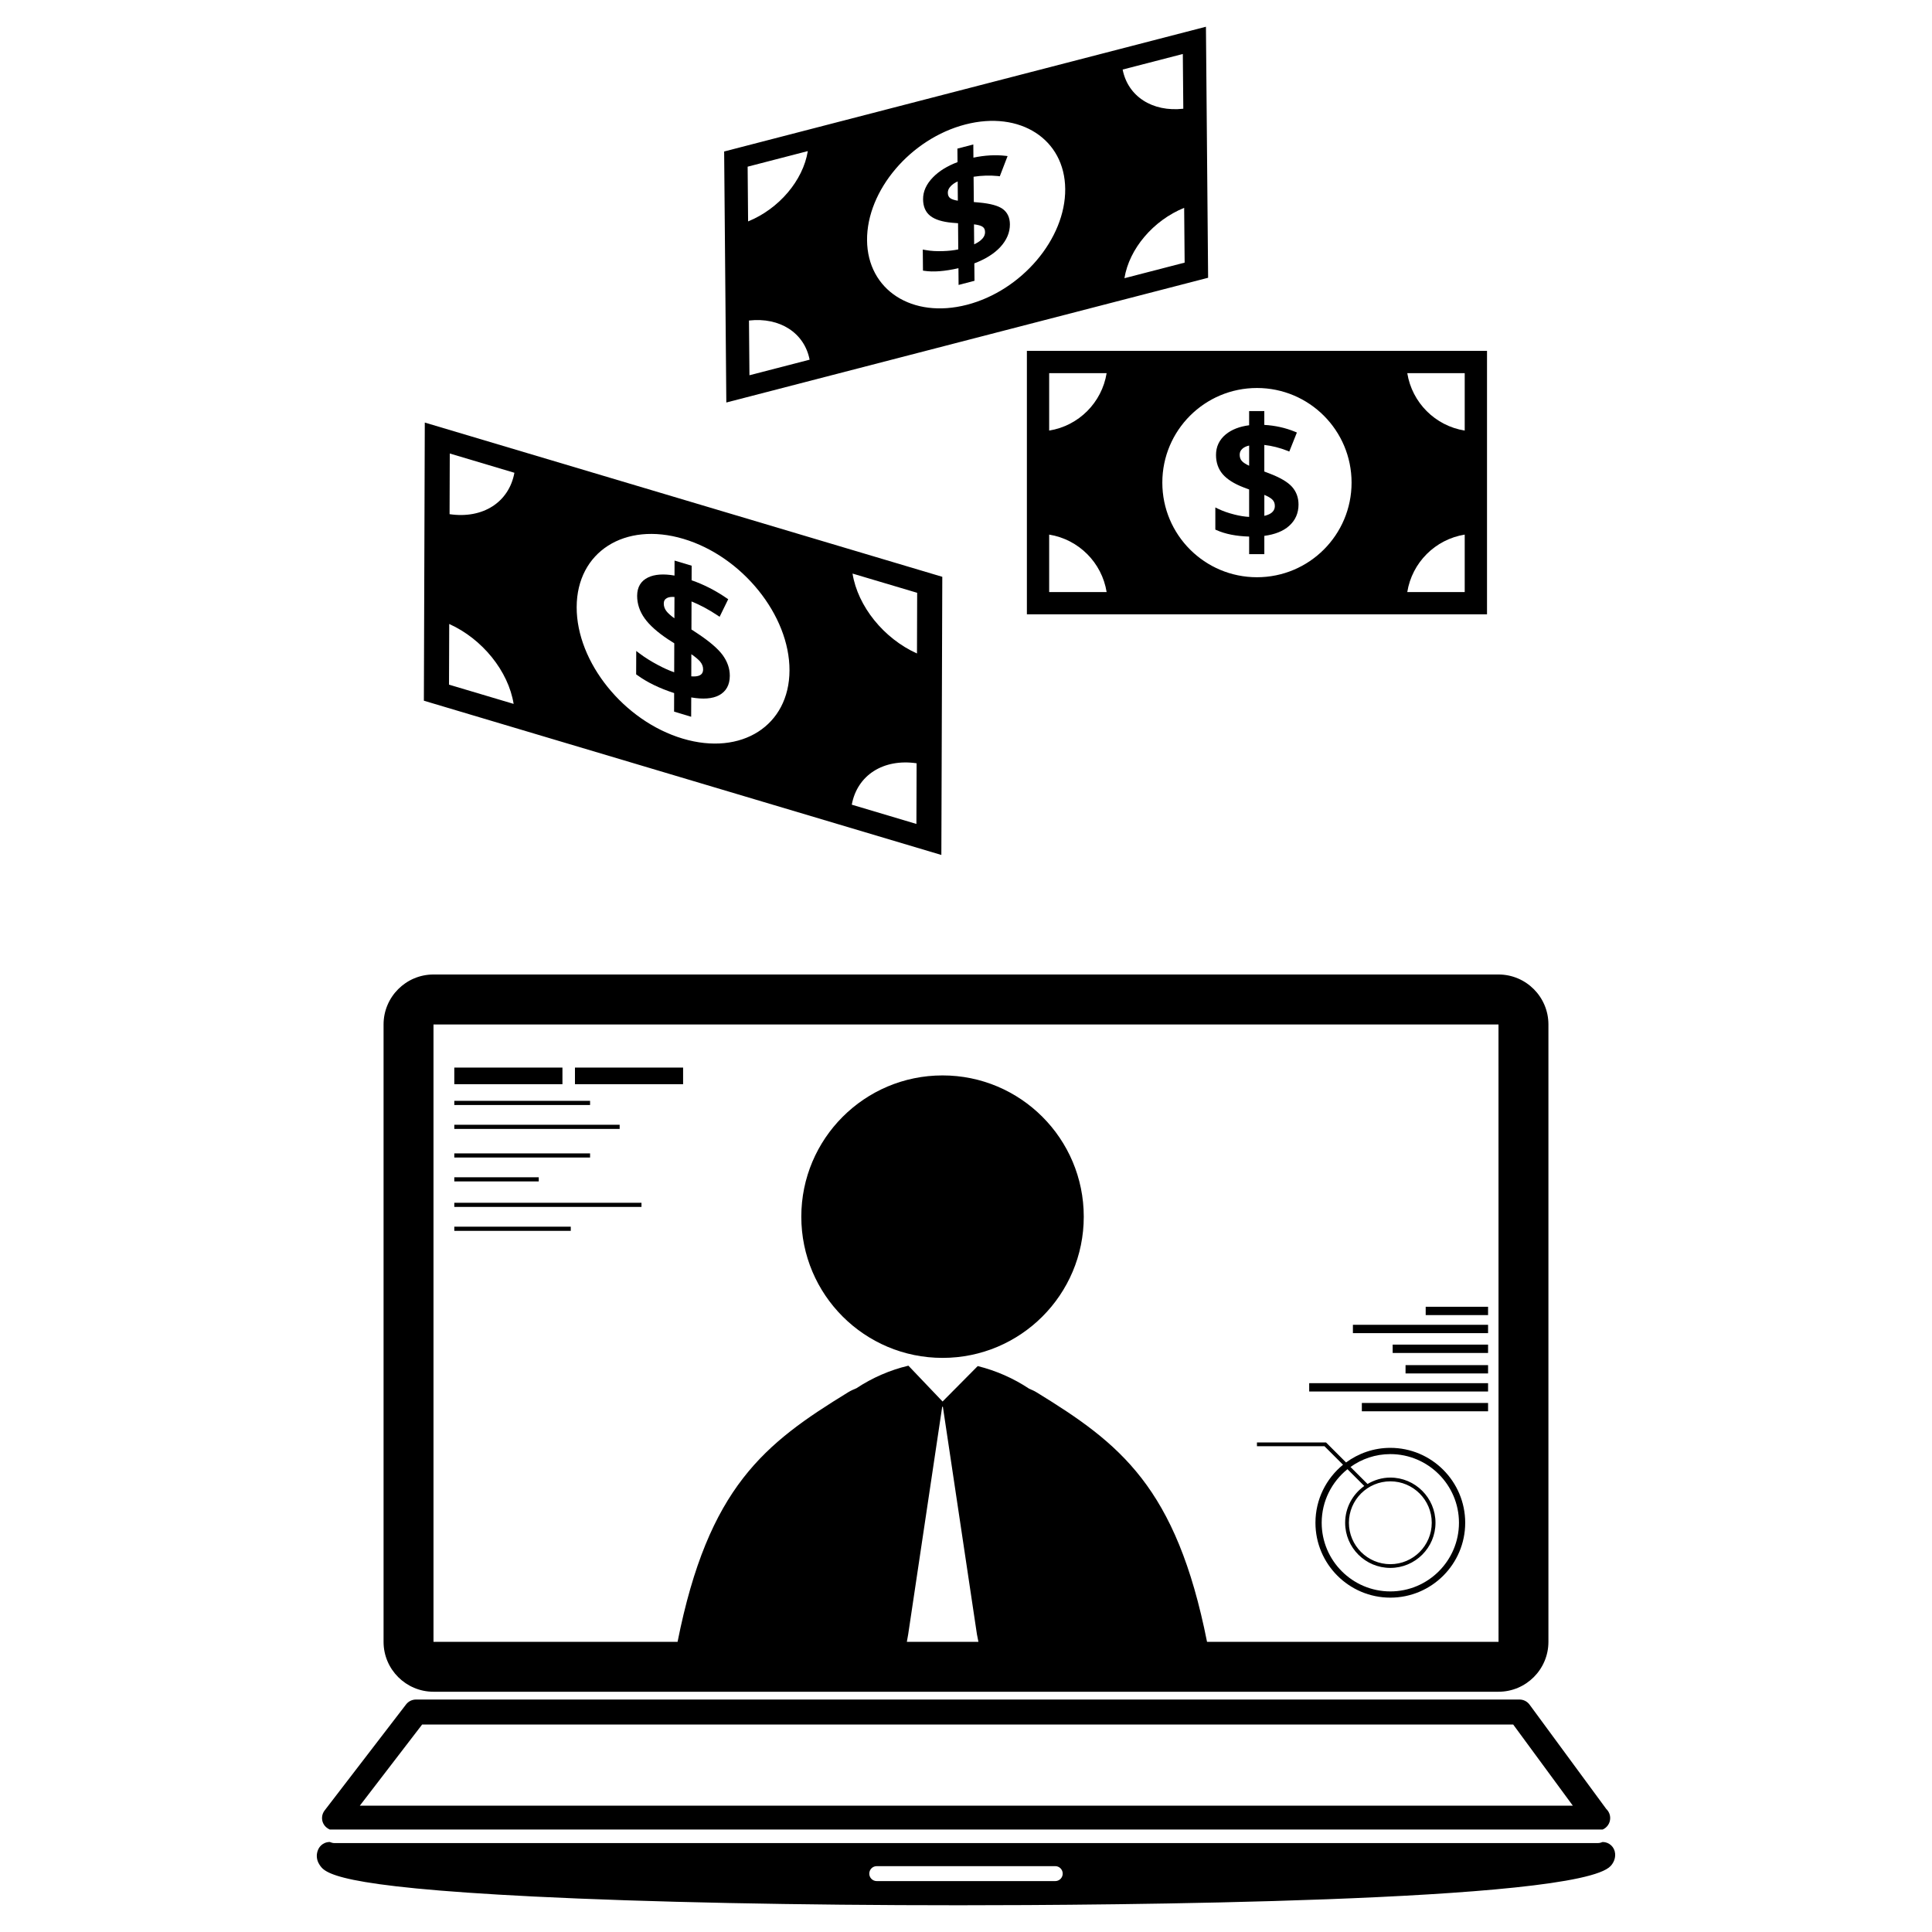 <?xml version="1.0" encoding="utf-8"?>
<!-- Generator: Adobe Illustrator 16.0.0, SVG Export Plug-In . SVG Version: 6.00 Build 0)  -->
<!DOCTYPE svg PUBLIC "-//W3C//DTD SVG 1.1//EN" "http://www.w3.org/Graphics/SVG/1.1/DTD/svg11.dtd">
<svg version="1.1" id="Layer_1" xmlns="http://www.w3.org/2000/svg" xmlns:xlink="http://www.w3.org/1999/xlink" x="0px" y="0px"
	 width="126px" height="126px" viewBox="0 0 126 126" enable-background="new 0 0 126 126" xml:space="preserve">
<g>
	<path d="M28.271,110.331h69.457c1.797,0,3.256-1.461,3.256-3.254V66.813c0-1.797-1.459-3.259-3.256-3.259H28.271
		c-1.795,0-3.256,1.462-3.256,3.259v40.265C25.015,108.87,26.476,110.331,28.271,110.331z M59.142,107.077l0.087-0.487l2.219-14.845
		h0.044l2.222,14.845l0.097,0.487H59.142z M28.271,66.813h69.457l0.003,40.265H78.72C76.713,96.97,73.039,94.139,67.596,90.8
		c-0.153-0.095-0.316-0.162-0.476-0.231c-1.028-0.685-2.18-1.187-3.356-1.477l-2.292,2.311l-2.225-2.334
		c-0.009,0-0.015,0-0.023,0.002c-1.179,0.281-2.337,0.783-3.368,1.466c-0.184,0.075-0.366,0.156-0.543,0.264
		c-5.443,3.339-9.117,6.17-11.124,16.277H28.271V66.813z"/>
	<path d="M104.524,120.131c-0.101,0.041-0.209,0.07-0.324,0.07c-0.006-0.004-0.011-0.004-0.017,0H21.816
		c-0.11,0-0.213-0.031-0.311-0.072c-0.322,0-0.613,0.188-0.748,0.478c-0.15,0.329-0.123,0.687,0.072,0.991
		c0.343,0.536,0.918,1.438,13.991,2.089c7.388,0.369,17.234,0.569,27.726,0.569c9.42,0,40.321-0.186,42.498-2.563
		c0.212-0.23,0.316-0.519,0.289-0.813C105.297,120.457,104.947,120.134,104.524,120.131z M68.82,122.68H57.18
		c-0.27,0-0.488-0.218-0.488-0.486c0-0.272,0.218-0.489,0.488-0.489h11.64c0.269,0,0.487,0.217,0.487,0.489
		C69.307,122.462,69.089,122.68,68.82,122.68z"/>
	<path d="M21.505,119.316h83.01c0.003,0,0.004,0,0.008,0c0.287-0.124,0.489-0.411,0.489-0.745c0-0.232-0.097-0.443-0.254-0.593
		l-5.006-6.809c-0.153-0.208-0.398-0.33-0.656-0.33H27.131c-0.254,0-0.492,0.117-0.647,0.317l-5.313,6.918
		c-0.19,0.245-0.222,0.579-0.084,0.855C21.175,119.107,21.328,119.238,21.505,119.316z M27.531,112.468h71.155l3.889,5.292H23.468
		L27.531,112.468z"/>
	<rect x="92.98" y="85.224" width="4.068" height="0.543"/>
	<rect x="88.233" y="86.4" width="8.815" height="0.544"/>
	<rect x="90.826" y="87.692" width="6.222" height="0.545"/>
	<rect x="91.666" y="89.03" width="5.382" height="0.542"/>
	<rect x="85.382" y="90.207" width="11.666" height="0.543"/>
	<rect x="88.816" y="91.498" width="8.232" height="0.543"/>
	<path d="M87.588,95.527c-1.097,0.898-1.798,2.26-1.798,3.783c0,2.693,2.189,4.884,4.885,4.884c2.692,0,4.882-2.19,4.882-4.884
		c0-2.692-2.19-4.885-4.882-4.885c-1.082,0-2.078,0.358-2.888,0.953l-1.307-1.305h-4.505v0.244h4.402L87.588,95.527z M87.878,95.817
		l1.096,1.095c-0.751,0.534-1.247,1.409-1.247,2.398c0,1.627,1.322,2.945,2.947,2.945c1.623,0,2.945-1.318,2.945-2.945
		c0-1.626-1.322-2.946-2.945-2.946c-0.545,0-1.05,0.16-1.487,0.418l-1.111-1.11c0.733-0.525,1.628-0.839,2.598-0.839
		c2.467,0,4.476,2.009,4.476,4.478c0,2.468-2.009,4.477-4.476,4.477c-2.468,0-4.477-2.009-4.477-4.477
		C86.198,97.899,86.855,96.642,87.878,95.817z M90.675,96.609c1.488,0,2.7,1.212,2.7,2.701c0,1.488-1.212,2.702-2.7,2.702
		c-1.49,0-2.703-1.214-2.703-2.702C87.972,97.821,89.185,96.609,90.675,96.609z"/>
	<rect x="29.628" y="69.625" width="7.053" height="1.084"/>
	<rect x="37.497" y="69.625" width="7.053" height="1.084"/>
	<rect x="29.628" y="80.001" width="7.596" height="0.272"/>
	<rect x="29.628" y="78.442" width="12.208" height="0.27"/>
	<rect x="29.628" y="76.779" width="5.508" height="0.27"/>
	<rect x="29.628" y="75.221" width="8.855" height="0.27"/>
	<rect x="29.628" y="73.354" width="10.784" height="0.271"/>
	<rect x="29.628" y="71.794" width="8.855" height="0.272"/>
	<path d="M66.971,40.064h30.008V22.883H66.971V40.064z M95.525,24.335v3.746c-1.922-0.307-3.437-1.823-3.746-3.746H95.525z
		 M95.525,34.865v3.747h-3.746C92.088,36.688,93.604,35.176,95.525,34.865z M81.976,25.304c3.408,0,6.17,2.763,6.17,6.171
		c0,3.409-2.763,6.171-6.17,6.171c-3.409,0-6.172-2.762-6.172-6.171C75.803,28.066,78.567,25.304,81.976,25.304z M68.424,24.335
		h3.748c-0.311,1.923-1.825,3.439-3.748,3.746V24.335z M68.424,34.865c1.923,0.311,3.437,1.823,3.748,3.747h-3.748V34.865z"/>
	<path d="M81.466,34.994v1.146h0.99v-1.192c0.69-0.093,1.23-0.307,1.611-0.646c0.411-0.364,0.619-0.835,0.619-1.396
		c0-0.455-0.144-0.845-0.428-1.162c-0.282-0.311-0.765-0.596-1.479-0.869l-0.324-0.123v-1.734c0.497,0.057,1.001,0.182,1.504,0.38
		l0.125,0.051l0.495-1.241l-0.123-0.052c-0.629-0.258-1.303-0.406-2.001-0.445v-0.9h-0.99v0.923
		c-0.632,0.082-1.147,0.284-1.53,0.601c-0.417,0.348-0.63,0.796-0.63,1.337c0,0.497,0.148,0.92,0.441,1.259
		c0.286,0.33,0.74,0.618,1.353,0.854l0.366,0.137v1.789c-0.283-0.015-0.603-0.064-0.948-0.151c-0.404-0.101-0.76-0.226-1.061-0.371
		l-0.195-0.096v1.446l0.08,0.034C79.902,34.826,80.616,34.969,81.466,34.994z M82.457,32.274c0.231,0.099,0.401,0.195,0.506,0.292
		c0.12,0.113,0.178,0.25,0.178,0.419c0,0.13,0,0.503-0.684,0.658V32.274z M81.003,30.079c-0.104-0.112-0.154-0.248-0.154-0.422
		c0-0.16,0.058-0.288,0.182-0.396c0.102-0.092,0.248-0.161,0.435-0.204v1.317C81.249,30.274,81.095,30.174,81.003,30.079z"/>
	<path d="M78.79,18.115L78.648,1.744L47.227,9.88l0.142,16.37L78.79,18.115z M77.259,17.128l-3.926,1.016
		c0.308-1.919,1.883-3.772,3.895-4.589L77.259,17.128z M77.141,3.521l0.031,3.57c-2.017,0.227-3.615-0.805-3.956-2.555L77.141,3.521
		z M62.96,8.117c3.568-0.923,6.482,0.96,6.51,4.206c0.029,3.25-2.841,6.63-6.409,7.554c-3.57,0.924-6.486-0.959-6.514-4.206
		C56.519,12.422,59.389,9.041,62.96,8.117z M48.877,24.473l-0.031-3.569c2.016-0.228,3.615,0.805,3.955,2.554L48.877,24.473z
		 M52.683,9.854c-0.306,1.915-1.882,3.767-3.894,4.586l-0.03-3.57L52.683,9.854z"/>
	<path d="M60.387,16.311l-0.206-0.036l0.013,1.376l0.083,0.01c0.589,0.093,1.336,0.034,2.23-0.17l0.009,1.092l1.038-0.271
		l-0.011-1.135c0.72-0.275,1.286-0.629,1.682-1.052c0.427-0.459,0.642-0.961,0.638-1.5c-0.004-0.433-0.158-0.765-0.46-0.991
		c-0.296-0.218-0.805-0.358-1.554-0.427l-0.339-0.03l-0.015-1.65c0.521-0.081,1.05-0.098,1.579-0.047l0.13,0.017l0.508-1.318
		l-0.128-0.016c-0.662-0.078-1.368-0.035-2.1,0.118l-0.007-0.859l-1.037,0.27l0.007,0.882c-0.662,0.246-1.2,0.58-1.597,0.986
		c-0.436,0.445-0.655,0.927-0.649,1.439c0.004,0.476,0.162,0.839,0.474,1.083c0.302,0.238,0.78,0.387,1.421,0.446l0.386,0.03
		l0.013,1.708c-0.294,0.062-0.63,0.1-0.994,0.11C61.078,16.392,60.702,16.369,60.387,16.311z M64.053,14.771
		c0.126,0.074,0.188,0.189,0.188,0.352c0.002,0.123,0.004,0.479-0.709,0.811l-0.011-1.303C63.762,14.66,63.942,14.706,64.053,14.771
		z M61.98,12.93c-0.11-0.076-0.163-0.192-0.165-0.359c-0.002-0.152,0.058-0.29,0.187-0.426c0.106-0.115,0.258-0.224,0.456-0.313
		l0.01,1.257C62.24,13.053,62.077,12.998,61.98,12.93z"/>
	<path d="M61.454,37.618l-33.75-10.06l-0.06,18.14l33.749,10.06L61.454,37.618z M29.283,44.651l0.014-3.957
		c2.16,0.973,3.859,3.078,4.201,5.212L29.283,44.651z M29.32,33.533l0.013-3.957l4.215,1.257
		C33.193,32.76,31.485,33.852,29.32,33.533z M44.526,48.171c-3.831-1.142-6.93-4.983-6.917-8.581
		c0.011-3.599,3.129-5.589,6.961-4.447c3.833,1.141,6.932,4.986,6.919,8.583C51.477,47.324,48.359,49.314,44.526,48.171z
		 M59.766,53.736l-4.215-1.257c0.354-1.926,2.063-3.016,4.228-2.7L59.766,53.736z M59.803,42.618
		c-2.163-0.972-3.862-3.077-4.203-5.211l4.215,1.254L59.803,42.618z"/>
	<path d="M45.458,41.292l-0.364-0.238l0.006-1.829c0.559,0.227,1.125,0.529,1.69,0.906l0.142,0.094l0.56-1.146l-0.139-0.093
		c-0.708-0.484-1.462-0.869-2.248-1.142l0.003-0.951l-1.115-0.333l-0.003,0.977c-0.711-0.126-1.291-0.084-1.722,0.121
		c-0.472,0.227-0.712,0.628-0.715,1.197c-0.001,0.524,0.164,1.021,0.493,1.479c0.321,0.445,0.831,0.9,1.517,1.356l0.412,0.264
		l-0.006,1.89c-0.318-0.109-0.676-0.269-1.065-0.477c-0.454-0.241-0.854-0.493-1.192-0.749l-0.218-0.164l-0.006,1.525l0.09,0.063
		c0.629,0.458,1.432,0.848,2.388,1.158l-0.004,1.21l1.114,0.335l0.005-1.261c0.775,0.134,1.384,0.087,1.814-0.141
		c0.464-0.249,0.699-0.675,0.701-1.268c0.002-0.479-0.16-0.938-0.479-1.371C46.802,42.285,46.259,41.822,45.458,41.292z
		 M43.982,40.325c-0.244-0.18-0.418-0.335-0.52-0.467c-0.116-0.153-0.172-0.315-0.172-0.497c0-0.169,0.068-0.284,0.206-0.358
		c0.116-0.063,0.281-0.086,0.491-0.07L43.982,40.325z M45.084,44.109l0.004-1.444c0.26,0.179,0.45,0.341,0.569,0.476
		c0.133,0.16,0.197,0.322,0.197,0.501C45.854,43.781,45.852,44.173,45.084,44.109z"/>
	<path d="M61.472,88.558c5.084,0,9.208-4.122,9.208-9.209s-4.125-9.213-9.208-9.213c-5.088,0-9.213,4.126-9.213,9.213
		S56.384,88.558,61.472,88.558z"/>
</g>
</svg>
